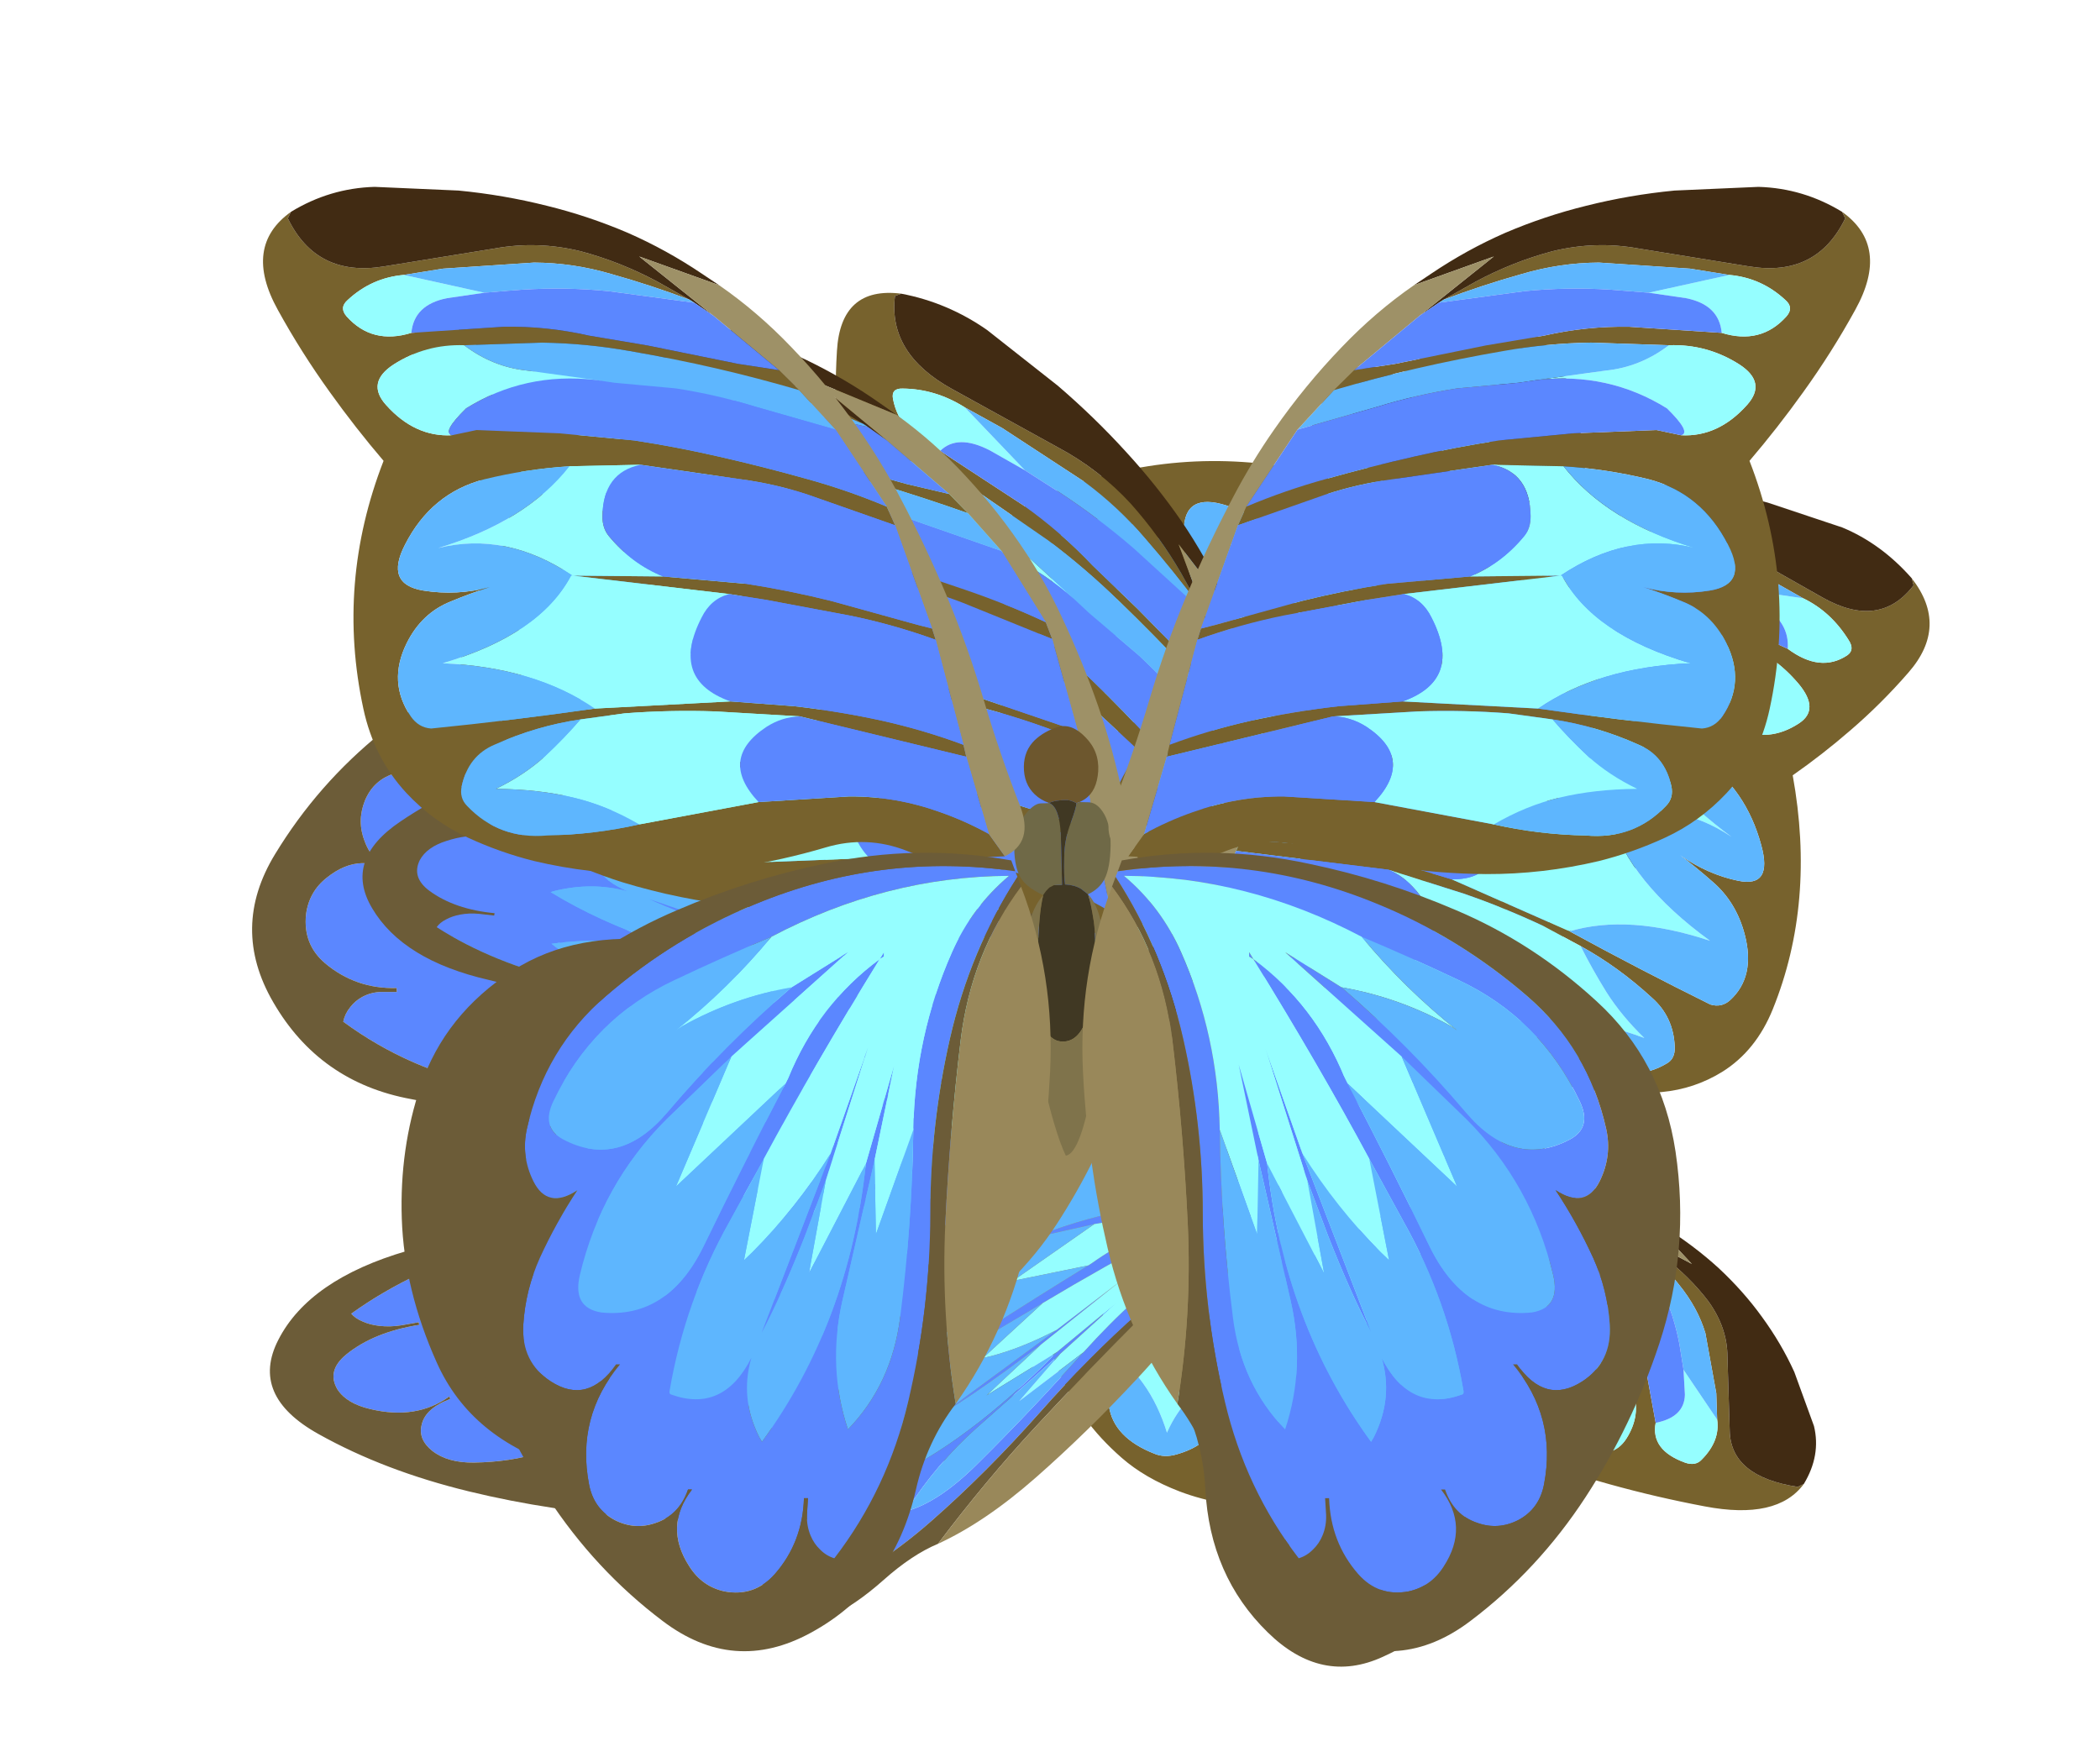 <?xml version="1.0" encoding="UTF-8" standalone="no"?>
<svg xmlns:xlink="http://www.w3.org/1999/xlink" height="50.6px" width="60.3px" xmlns="http://www.w3.org/2000/svg">
  <g transform="matrix(1.0, 0.0, 0.0, 1.0, 0.0, 0.0)">
    <use height="84.15" id="butterfly" transform="matrix(0.7, 0.0, 0.0, 0.7, 2.125, 0.135)" width="83.7" xlink:href="#sprite0"/>
  </g>
  <defs>
    <g id="sprite0" transform="matrix(1.0, 0.0, 0.0, 1.0, 40.75, 47.45)">
      <use height="478.2" id="side" transform="matrix(-0.15, 0.0, 0.0, 0.15, 29.804, -35.029)" width="470.35" xlink:href="#sprite1"/>
      <use height="290.8" id="rooked" transform="matrix(0.162, 0.0, 0.0, 0.162, -35.285, -28.376)" width="414.05" xlink:href="#sprite2"/>
      <use height="75.9" id="angle1" transform="matrix(-1.0, 0.0, 0.0, 1.0, 42.95, -42.35)" width="77.35" xlink:href="#sprite3"/>
      <use height="68.1" id="angle2" transform="matrix(-1.0, 0.0, 0.0, 1.0, 41.2, -41.15)" width="76.1" xlink:href="#sprite4"/>
      <use height="379.55" id="top" transform="matrix(0.164, 0.0, 0.0, 0.178, -32.996, -47.461)" width="401.95" xlink:href="#sprite5"/>
    </g>
    <g id="sprite1" transform="matrix(1.0, 0.0, 0.0, 1.0, 198.7, 233.2)">
      <use height="34.0" transform="matrix(1.092, 0.0, 0.0, 1.092, -24.765, -8.419)" width="107.55" xlink:href="#shape0"/>
      <use height="158.45" transform="matrix(-0.176, 1.077, 1.184, 0.193, -135.016, -233.196)" width="190.5" xlink:href="#shape1"/>
      <use height="184.0" transform="matrix(-0.067, 1.09, 1.09, 0.067, 27.191, -152.721)" width="149.5" xlink:href="#shape2"/>
    </g>
    <g id="shape0" transform="matrix(1.0, 0.0, 0.0, 1.0, 53.8, 17.0)">
      <path d="M-37.65 -0.65 Q-39.25 0.3 -40.7 0.7 L-42.7 1.0 Q-48.05 1.0 -51.15 -1.9 -54.25 -4.85 -53.7 -9.3 -53.15 -13.8 -46.0 -16.45 -41.45 -18.0 -36.7 -15.05 -33.5 -13.05 -32.05 -10.0 L-33.2 -10.1 -33.4 -10.0 -32.05 -10.0 Q-31.7 -9.0 -31.7 -8.0 -31.7 -5.1 -35.75 -2.0 L-37.65 -0.65" fill="#6d572e" fill-rule="evenodd" stroke="none"/>
      <path d="M-37.65 -0.65 L-35.75 -2.0 Q-31.7 -5.1 -31.7 -8.0 -31.7 -9.0 -32.05 -10.0 L-26.7 -10.0 -21.75 -10.25 -18.05 -9.7 Q-14.1 -8.75 -12.4 -7.6 L-9.6 -5.5 Q-8.6 -4.65 -9.05 -3.1 L-9.1 -3.05 Q-12.3 -0.4 -12.3 2.0 -12.3 5.05 -11.2 7.5 L-13.15 11.05 Q-16.05 15.95 -21.4 14.7 -26.75 13.4 -31.3 9.85 -35.85 6.25 -36.25 3.3 -36.7 0.35 -37.65 -0.65" fill="#6f6947" fill-rule="evenodd" stroke="none"/>
      <path d="M-9.05 -3.1 Q-2.7 -8.65 2.4 -9.5 7.75 -10.4 24.1 -7.6 22.65 -2.0 16.8 1.95 10.85 6.0 3.1 6.0 2.95 11.35 -0.75 15.65 L-4.65 14.0 Q-9.4 11.5 -11.2 7.5 -12.3 5.05 -12.3 2.0 -12.3 -0.4 -9.1 -3.05 L-9.05 -3.1" fill="#403823" fill-rule="evenodd" stroke="none"/>
      <path d="M24.1 -7.6 L36.0 -5.8 Q55.0 -3.3 53.65 -0.75 51.15 3.85 35.45 9.7 15.8 17.0 8.65 17.0 3.55 17.0 -0.75 15.65 2.95 11.35 3.1 6.0 10.85 6.0 16.8 1.95 22.65 -2.0 24.1 -7.6" fill="#7f734b" fill-rule="evenodd" stroke="none"/>
    </g>
    <g id="shape1" transform="matrix(1.0, 0.0, 0.0, 1.0, 187.05, 150.15)">
      <path d="M-1.5 4.2 L-14.9 4.8 Q-20.65 5.05 -26.15 2.9 -36.05 -0.65 -46.3 2.15 -68.25 8.15 -90.95 8.3 -105.2 8.35 -119.2 5.3 -127.7 3.35 -135.8 -0.1 -144.5 -3.8 -151.2 -10.4 -159.3 -18.45 -161.95 -29.8 -168.75 -58.85 -156.9 -86.95 -163.9 -94.5 -170.35 -102.8 -177.5 -111.95 -183.35 -121.75 -192.15 -136.4 -180.05 -144.35 L-180.85 -142.85 Q-173.7 -129.25 -156.9 -131.75 L-129.1 -135.9 Q-118.35 -137.7 -107.55 -135.25 -97.6 -132.8 -88.4 -128.25 L-80.4 -124.1 Q-90.05 -127.45 -99.9 -130.0 -109.45 -132.6 -119.25 -132.65 L-142.05 -131.25 -151.85 -129.8 Q-159.9 -129.15 -165.9 -124.0 -168.05 -122.25 -166.15 -120.25 -159.75 -113.65 -149.95 -116.45 L-126.9 -117.85 Q-116.2 -118.05 -105.45 -115.8 L-90.95 -113.55 -68.25 -109.3 -58.0 -107.85 -52.95 -103.25 Q-63.35 -106.05 -73.65 -108.25 -84.25 -110.5 -95.25 -112.25 -106.2 -114.05 -117.25 -114.2 L-136.75 -113.6 Q-146.35 -113.9 -154.4 -109.15 -161.3 -105.0 -156.3 -99.85 -149.1 -92.4 -139.8 -92.85 L-133.65 -94.05 -112.95 -93.3 -94.2 -91.65 Q-83.5 -90.15 -72.9 -87.9 -61.9 -85.6 -50.9 -82.75 -40.7 -80.15 -31.05 -76.4 L-28.95 -72.1 -50.9 -79.2 Q-59.0 -81.65 -67.55 -82.7 L-92.65 -86.05 -110.4 -85.7 Q-121.3 -85.05 -131.7 -82.7 -145.0 -79.5 -151.55 -67.6 -156.65 -58.5 -146.95 -57.05 -138.55 -55.8 -130.3 -57.85 -135.25 -56.4 -140.05 -54.55 -147.35 -51.9 -151.1 -44.95 -155.95 -35.95 -150.1 -28.05 -148.15 -25.45 -145.0 -25.25 -124.45 -27.15 -104.05 -29.85 L-70.15 -31.5 -54.2 -30.4 Q-42.8 -29.2 -31.95 -27.0 -21.6 -24.85 -11.85 -21.5 L-11.15 -18.75 -52.75 -28.05 -74.0 -29.2 Q-85.3 -29.55 -96.6 -28.75 L-107.65 -27.35 Q-118.7 -25.85 -129.1 -21.55 -135.7 -19.0 -137.35 -12.0 -138.0 -9.25 -136.0 -7.4 -127.95 0.4 -115.95 -0.6 -104.3 -0.8 -92.95 -3.15 L-63.1 -8.3 -40.4 -9.6 Q-28.7 -9.65 -17.6 -5.95 -11.4 -3.95 -5.5 -0.95 L-1.5 4.2 M-70.45 -56.25 L-109.6 -60.5 -87.0 -60.3 -66.15 -58.6 Q-55.35 -57.05 -44.9 -54.65 L-23.35 -49.15 -19.7 -48.3 -18.8 -45.7 Q-29.4 -49.25 -40.35 -51.3 L-61.15 -54.9 -70.45 -56.25" fill="#77622d" fill-rule="evenodd" stroke="none"/>
      <path d="M-80.4 -124.1 L-88.4 -128.25 Q-97.6 -132.8 -107.55 -135.25 -118.35 -137.7 -129.1 -135.9 L-156.9 -131.75 Q-173.7 -129.25 -180.85 -142.85 L-180.05 -144.35 Q-170.35 -149.8 -159.15 -150.1 L-138.15 -149.25 Q-126.9 -148.25 -116.1 -145.75 -105.7 -143.4 -95.8 -139.5 -86.15 -135.6 -77.3 -130.1 L-73.0 -127.45 -92.95 -134.05 -74.4 -120.4 -79.2 -123.4 -80.4 -124.1" fill="#412b13" fill-rule="evenodd" stroke="none"/>
      <path d="M-63.1 -8.3 L-92.95 -3.15 Q-101.0 -7.5 -109.5 -9.35 -118.05 -11.25 -128.8 -11.35 -121.75 -14.5 -116.65 -18.75 -111.65 -23.05 -107.65 -27.35 L-96.6 -28.75 Q-85.3 -29.55 -74.0 -29.2 L-52.75 -28.05 Q-57.2 -27.95 -61.1 -25.65 -73.25 -18.25 -63.1 -8.3 M-70.15 -31.5 L-104.05 -29.85 Q-119.1 -39.35 -142.1 -40.3 -117.8 -46.9 -110.0 -60.5 L-109.95 -60.55 -109.65 -60.5 Q-126.3 -70.75 -143.25 -66.85 -121.25 -72.95 -110.4 -85.7 L-92.65 -86.05 Q-102.0 -84.25 -102.15 -74.25 -102.2 -71.4 -100.5 -69.55 -94.8 -63.2 -87.0 -60.3 L-109.6 -60.5 -70.45 -56.25 Q-75.05 -55.15 -77.35 -50.85 -85.35 -36.5 -70.15 -31.5 M-139.8 -92.85 Q-149.1 -92.4 -156.3 -99.85 -161.3 -105.0 -154.4 -109.15 -146.35 -113.9 -136.75 -113.6 -129.55 -108.55 -120.9 -107.75 L-103.9 -105.6 Q-121.6 -107.45 -136.25 -99.05 -142.45 -93.45 -139.8 -92.85 M-149.95 -116.45 Q-159.75 -113.65 -166.15 -120.25 -168.05 -122.25 -165.9 -124.0 -159.9 -129.15 -151.85 -129.8 L-131.7 -125.7 -141.0 -124.45 Q-149.3 -122.95 -149.95 -116.45" fill="#95feff" fill-rule="evenodd" stroke="none"/>
      <path d="M-92.95 -3.15 Q-104.3 -0.8 -115.95 -0.6 -127.95 0.4 -136.0 -7.4 -138.0 -9.25 -137.35 -12.0 -135.7 -19.0 -129.1 -21.55 -118.7 -25.85 -107.65 -27.35 -111.65 -23.05 -116.65 -18.75 -121.75 -14.5 -128.8 -11.35 -118.05 -11.25 -109.5 -9.35 -101.0 -7.5 -92.95 -3.15 M-104.05 -29.85 Q-124.45 -27.15 -145.0 -25.25 -148.15 -25.45 -150.1 -28.05 -155.95 -35.95 -151.1 -44.95 -147.35 -51.9 -140.05 -54.55 -135.25 -56.4 -130.3 -57.85 -138.55 -55.8 -146.95 -57.05 -156.65 -58.5 -151.55 -67.6 -145.0 -79.5 -131.7 -82.7 -121.3 -85.05 -110.4 -85.7 -121.25 -72.95 -143.25 -66.85 -126.3 -70.75 -109.65 -60.5 L-109.95 -60.55 -110.0 -60.5 Q-117.8 -46.9 -142.1 -40.3 -119.1 -39.35 -104.05 -29.85 M-136.75 -113.6 L-117.25 -114.2 Q-106.2 -114.05 -95.25 -112.25 -84.25 -110.5 -73.65 -108.25 -63.35 -106.05 -52.95 -103.25 L-43.85 -94.15 -63.95 -99.45 Q-73.65 -102.2 -83.8 -103.65 L-99.15 -104.95 -103.9 -105.6 -120.9 -107.75 Q-129.55 -108.55 -136.75 -113.6 M-151.85 -129.8 L-142.05 -131.25 -119.25 -132.65 Q-109.45 -132.6 -99.9 -130.0 -90.05 -127.45 -80.4 -124.1 L-79.2 -123.4 -100.55 -126.05 Q-111.3 -127.05 -122.2 -126.4 L-131.7 -125.7 -151.85 -129.8" fill="#5eb6fe" fill-rule="evenodd" stroke="none"/>
      <path d="M-1.5 4.2 L-5.5 -0.95 -11.15 -18.75 -11.85 -21.5 -18.8 -45.7 -19.7 -48.3 -28.95 -72.1 -31.05 -76.4 -43.85 -94.15 -52.95 -103.25 -58.0 -107.85 -74.4 -120.4 -92.95 -134.05 -73.0 -127.45 Q-63.35 -121.3 -54.9 -113.15 -45.7 -104.35 -38.0 -94.15 -32.35 -86.7 -27.75 -78.6 -21.25 -67.3 -15.9 -55.5 -10.75 -44.15 -6.85 -32.05 -2.85 -19.6 2.25 -7.55 5.85 0.95 -1.5 4.2" fill="#9e9167" fill-rule="evenodd" stroke="none"/>
      <path d="M-5.5 -0.95 Q-11.4 -3.95 -17.6 -5.95 -28.7 -9.65 -40.4 -9.6 L-63.1 -8.3 Q-73.25 -18.25 -61.1 -25.65 -57.2 -27.95 -52.75 -28.05 L-11.15 -18.75 -5.5 -0.95 M-11.85 -21.5 Q-21.6 -24.85 -31.95 -27.0 -42.8 -29.2 -54.2 -30.4 L-70.15 -31.5 Q-85.35 -36.5 -77.35 -50.85 -75.05 -55.15 -70.45 -56.25 L-61.15 -54.9 -40.35 -51.3 Q-29.4 -49.25 -18.8 -45.7 L-11.85 -21.5 M-92.65 -86.05 L-67.55 -82.7 Q-59.0 -81.65 -50.9 -79.2 L-28.95 -72.1 -19.7 -48.3 -23.35 -49.15 -44.9 -54.65 Q-55.35 -57.05 -66.15 -58.6 L-87.0 -60.3 Q-94.8 -63.2 -100.5 -69.55 -102.2 -71.4 -102.15 -74.25 -102.0 -84.25 -92.65 -86.05 M-31.05 -76.4 Q-40.7 -80.15 -50.9 -82.75 -61.9 -85.6 -72.9 -87.9 -83.5 -90.15 -94.2 -91.65 L-112.95 -93.3 -133.65 -94.05 -139.8 -92.85 Q-142.45 -93.45 -136.25 -99.05 -121.6 -107.45 -103.9 -105.6 L-99.15 -104.95 -83.8 -103.65 Q-73.65 -102.2 -63.95 -99.45 L-43.85 -94.15 -31.05 -76.4 M-58.0 -107.85 L-68.25 -109.3 -90.95 -113.55 -105.45 -115.8 Q-116.2 -118.05 -126.9 -117.85 L-149.95 -116.45 Q-149.3 -122.95 -141.0 -124.45 L-131.7 -125.7 -122.2 -126.4 Q-111.3 -127.05 -100.55 -126.05 L-79.2 -123.4 -74.4 -120.4 -58.0 -107.85" fill="#5b87ff" fill-rule="evenodd" stroke="none"/>
    </g>
    <g id="shape2" transform="matrix(1.0, 0.0, 0.0, 1.0, 138.75, 7.0)">
      <path d="M1.9 -2.75 L2.45 -1.45 Q-9.4 15.45 -14.45 35.85 -19.35 55.7 -19.35 76.15 -19.4 98.2 -24.9 119.55 -30.05 139.65 -43.35 155.6 -45.35 155.05 -46.9 153.6 -48.45 152.25 -49.3 150.35 -50.3 148.15 -50.2 145.6 L-49.95 141.75 -50.95 141.75 Q-51.3 151.95 -58.25 159.25 -63.3 164.5 -70.75 163.25 -76.4 162.15 -79.6 157.5 -86.1 148.3 -78.95 139.75 L-79.95 139.75 Q-82.15 145.65 -88.05 147.45 -93.25 149.15 -98.25 146.8 -103.5 144.25 -104.7 138.6 -107.95 123.05 -96.95 110.9 L-97.95 110.9 Q-105.05 120.3 -114.25 114.85 -121.7 110.4 -121.15 101.75 -120.6 93.7 -117.0 86.35 -112.95 78.2 -107.6 70.75 -115.1 75.3 -118.65 68.65 -121.75 62.85 -120.25 56.6 -115.75 38.1 -100.4 25.95 -83.45 12.5 -63.2 4.85 -31.6 -7.2 1.9 -2.75 M-55.55 46.15 L-54.9 44.95 Q-47.35 27.9 -32.0 17.5 L-30.95 15.9 -30.95 16.9 -32.0 17.5 Q-48.3 41.8 -61.0 63.55 L-69.6 78.05 Q-80.7 96.25 -84.55 116.95 -84.7 117.75 -84.2 117.85 -71.15 122.2 -64.1 109.4 -67.05 118.65 -62.15 127.65 L-61.45 128.75 Q-39.65 101.2 -35.45 64.6 L-28.35 41.85 -33.3 63.85 -41.35 96.3 Q-45.1 111.6 -39.95 125.9 -29.0 115.45 -26.9 100.15 -23.9 78.55 -23.6 56.85 -23.2 35.15 -13.9 15.85 -8.9 5.45 0.35 -1.7 -30.5 -1.55 -59.1 12.35 -71.25 17.05 -83.15 22.25 -103.8 31.15 -113.65 50.3 -116.75 56.3 -111.2 59.05 -97.15 65.9 -85.15 52.85 -70.75 37.2 -54.05 24.0 L-39.95 15.9 -69.1 39.95 -85.3 54.4 Q-101.6 69.4 -107.0 90.3 -108.95 97.9 -101.6 98.95 -84.95 100.45 -76.05 83.65 -66.1 64.75 -55.55 46.15 M-44.3 62.35 L-34.95 37.9 -45.5 68.55 -50.7 81.3 Q-56.45 94.75 -61.55 103.65 L-44.3 62.35" fill="#5b87ff" fill-rule="evenodd" stroke="none"/>
      <path d="M1.9 -2.75 Q-31.6 -7.2 -63.2 4.85 -83.45 12.5 -100.4 25.95 -115.75 38.1 -120.25 56.6 -121.75 62.85 -118.65 68.65 -115.1 75.3 -107.6 70.75 -112.95 78.2 -117.0 86.35 -120.6 93.7 -121.15 101.75 -121.7 110.4 -114.25 114.85 -105.05 120.3 -97.95 110.9 L-96.95 110.9 Q-107.95 123.05 -104.7 138.6 -103.5 144.25 -98.25 146.8 -93.25 149.15 -88.05 147.45 -82.15 145.65 -79.95 139.75 L-78.95 139.75 Q-86.1 148.3 -79.6 157.5 -76.4 162.15 -70.75 163.25 -63.3 164.5 -58.25 159.25 -51.3 151.95 -50.95 141.75 L-49.95 141.75 -50.2 145.6 Q-50.3 148.15 -49.3 150.35 -48.45 152.25 -46.9 153.6 -45.35 155.05 -43.35 155.6 -30.05 139.65 -24.9 119.55 -19.4 98.2 -19.35 76.15 -19.35 55.7 -14.45 35.85 -9.4 15.45 2.45 -1.45 L3.35 0.8 Q-9.1 16.15 -11.75 36.15 -14.5 57.25 -15.6 78.55 -16.65 99.5 -13.0 120.0 -20.25 128.75 -22.95 139.8 -28.55 162.45 -49.3 172.8 -68.55 182.45 -86.3 170.05 -103.2 158.3 -115.1 141.5 -126.75 125.05 -133.55 106.1 -141.25 84.55 -137.6 61.85 -134.2 41.0 -117.9 27.25 -102.0 13.75 -82.65 6.2 -64.85 -0.85 -46.05 -4.45 -22.6 -9.15 0.9 -5.25 L1.9 -2.75" fill="#6c5c38" fill-rule="evenodd" stroke="none"/>
      <path d="M3.35 0.8 Q11.85 21.25 10.6 43.7 9.5 64.25 4.45 84.1 -0.6 103.9 -13.0 120.0 -16.65 99.5 -15.6 78.55 -14.5 57.25 -11.75 36.15 -9.1 16.15 3.35 0.8" fill="#99885a" fill-rule="evenodd" stroke="none"/>
      <path d="M-61.0 63.55 Q-48.3 41.8 -32.0 17.5 L-30.95 16.9 -30.95 15.9 -32.0 17.5 Q-47.35 27.9 -54.9 44.95 L-55.55 46.15 -82.95 69.9 -69.1 39.95 -39.95 15.9 -54.05 24.0 Q-68.45 26.3 -81.3 32.9 L-82.95 33.9 Q-69.9 24.35 -59.1 12.35 -30.5 -1.55 0.35 -1.7 -8.9 5.45 -13.9 15.85 -23.2 35.15 -23.6 56.85 L-32.95 80.9 -33.3 63.85 -28.35 41.85 -35.45 64.6 -49.7 89.9 -45.5 68.55 -34.95 37.9 -44.3 62.35 Q-52.85 74.85 -63.8 85.0 L-65.95 86.9 -61.0 63.55" fill="#95feff" fill-rule="evenodd" stroke="none"/>
      <path d="M-61.0 63.55 L-65.95 86.9 -63.8 85.0 Q-52.85 74.85 -44.3 62.35 L-61.55 103.65 Q-56.45 94.75 -50.7 81.3 L-45.5 68.55 -49.7 89.9 -35.45 64.6 Q-39.65 101.2 -61.45 128.75 L-62.15 127.65 Q-67.05 118.65 -64.1 109.4 -71.15 122.2 -84.2 117.85 -84.7 117.75 -84.55 116.95 -80.7 96.25 -69.6 78.05 L-61.0 63.55 M-33.3 63.85 L-32.95 80.9 -23.6 56.85 Q-23.9 78.55 -26.9 100.15 -29.0 115.45 -39.95 125.9 -45.1 111.6 -41.35 96.3 L-33.3 63.85 M-59.1 12.35 Q-69.9 24.35 -82.95 33.9 L-81.3 32.9 Q-68.45 26.3 -54.05 24.0 -70.75 37.2 -85.15 52.85 -97.15 65.9 -111.2 59.05 -116.75 56.3 -113.65 50.3 -103.8 31.15 -83.15 22.25 -71.25 17.05 -59.1 12.35 M-69.1 39.95 L-82.95 69.9 -55.55 46.15 Q-66.1 64.75 -76.05 83.65 -84.95 100.45 -101.6 98.95 -108.95 97.9 -107.0 90.3 -101.6 69.4 -85.3 54.4 L-69.1 39.95" fill="#5eb6fe" fill-rule="evenodd" stroke="none"/>
    </g>
    <g id="sprite2" transform="matrix(1.0, 0.0, 0.0, 1.0, 206.95, 162.95)">
      <use height="184.0" transform="matrix(-0.121, 0.599, -0.993, -0.073, 24.156, -92.343)" width="149.5" xlink:href="#shape2"/>
      <use height="158.45" transform="matrix(-0.121, 0.599, -0.993, -0.073, 172.089, -110.839)" width="190.5" xlink:href="#shape1"/>
      <use height="34.0" transform="matrix(-0.999, -0.038, -0.038, 0.999, 42.759, -21.882)" width="107.55" xlink:href="#shape0"/>
      <use height="184.0" transform="matrix(-0.191, -0.658, -1.139, 0.156, 32.949, 88.219)" width="149.5" xlink:href="#shape2"/>
      <use height="158.45" transform="matrix(-0.191, -0.658, -1.139, 0.156, 205.284, 97.625)" width="190.5" xlink:href="#shape1"/>
    </g>
    <g id="sprite3" transform="matrix(1.0, 0.0, 0.0, 1.0, 34.55, 44.3)">
      <use height="34.0" transform="matrix(0.106, 0.106, -0.106, 0.106, -1.703, -6.359)" width="107.55" xlink:href="#shape0"/>
      <use height="158.45" transform="matrix(-0.142, 0.104, 0.096, 0.119, 15.653, -38.962)" width="190.5" xlink:href="#shape1"/>
      <use height="184.0" transform="matrix(-0.148, 0.109, 0.099, 0.097, 24.503, -16.579)" width="149.5" xlink:href="#shape2"/>
      <use height="158.45" transform="matrix(-0.055, 0.083, 0.096, 0.134, -4.053, -35.95)" width="190.5" xlink:href="#shape1"/>
      <use height="184.0" transform="matrix(-0.027, 0.074, 0.099, 0.112, 4.53, -9.784)" width="149.5" xlink:href="#shape2"/>
    </g>
    <g id="sprite4" transform="matrix(1.0, 0.0, 0.0, 1.0, 36.1, 31.95)">
      <use height="34.0" transform="matrix(0.039, 0.145, -0.145, 0.039, 1.424, -6.955)" width="107.55" xlink:href="#shape0"/>
      <use height="158.45" transform="matrix(-0.175, 0.019, 0.024, 0.151, 31.517, -27.014)" width="190.5" xlink:href="#shape1"/>
      <use height="184.0" transform="matrix(-0.182, 0.021, 0.037, 0.134, 28.215, -3.458)" width="149.5" xlink:href="#shape2"/>
      <use height="158.45" transform="matrix(0.144, -0.055, 0.027, 0.163, -30.7, -15.277)" width="190.5" xlink:href="#shape1"/>
      <use height="184.0" transform="matrix(0.126, -0.038, 0.023, 0.148, -18.525, 5.32)" width="149.5" xlink:href="#shape2"/>
    </g>
    <g id="sprite5" transform="matrix(1.0, 0.0, 0.0, 1.0, 200.95, 210.75)">
      <use height="99.0" transform="matrix(1.0, 0.0, 0.0, 1.0, -13.05, -44.4)" width="24.1" xlink:href="#shape3"/>
      <use height="158.45" transform="matrix(1.0, 0.0, 0.0, 1.0, -200.95, -168.75)" width="190.5" xlink:href="#shape1"/>
      <use height="184.0" transform="matrix(1.0, 0.0, 0.0, 1.0, -153.45, -15.2)" width="149.5" xlink:href="#shape2"/>
      <use height="158.45" transform="matrix(-1.0, 0.0, 0.0, 1.0, 201.0, -168.75)" width="190.5" xlink:href="#shape1"/>
      <use height="184.0" transform="matrix(-1.0, 0.0, 0.0, 1.0, 153.5, -15.2)" width="149.5" xlink:href="#shape2"/>
    </g>
    <g id="shape3" transform="matrix(1.0, 0.0, 0.0, 1.0, 12.05, 49.5)">
      <path d="M-3.35 -31.8 Q-5.4 -32.45 -6.9 -33.75 -9.7 -36.2 -9.65 -40.2 -9.6 -43.85 -6.95 -46.25 -4.6 -48.3 -1.2 -49.3 2.3 -50.25 5.75 -46.95 9.25 -43.7 8.95 -39.1 8.6 -34.55 5.65 -32.7 5.0 -32.3 4.25 -32.0 L3.5 -31.75 Q2.2 -32.4 1.2 -32.45 -1.7 -32.5 -3.35 -31.8" fill="#6d572e" fill-rule="evenodd" stroke="none"/>
      <path d="M4.25 -32.0 L4.45 -32.0 6.7 -31.95 Q8.9 -31.8 10.55 -29.05 12.1 -26.35 12.05 -22.0 11.95 -16.75 10.5 -14.2 9.2 -11.95 6.4 -10.75 L4.65 -12.0 Q3.0 -12.9 0.8 -13.0 L0.65 -13.0 Q0.35 -14.95 0.45 -19.15 0.45 -23.35 2.1 -27.25 3.45 -30.65 3.5 -31.75 L4.25 -32.0 M-4.8 -10.55 Q-9.45 -12.5 -10.8 -15.15 -12.15 -17.75 -12.05 -22.4 -12.0 -26.0 -9.6 -28.8 -7.25 -31.65 -5.45 -31.7 L-3.6 -31.75 -3.35 -31.8 Q-0.7 -30.85 -0.4 -24.35 L-0.1 -12.9 -2.1 -12.85 -3.25 -12.3 -4.05 -11.55 -4.6 -10.85 -4.8 -10.55" fill="#6f6947" fill-rule="evenodd" stroke="none"/>
      <path d="M-3.35 -31.8 Q-1.7 -32.5 1.2 -32.45 2.2 -32.4 3.5 -31.75 3.45 -30.65 2.1 -27.25 0.45 -23.35 0.45 -19.15 0.35 -14.95 0.65 -13.0 L0.8 -13.0 Q3.0 -12.9 4.65 -12.0 L6.4 -10.75 Q7.1 -8.9 7.85 -4.45 8.45 -0.1 8.15 5.8 7.8 11.7 6.65 16.0 4.75 23.3 0.0 23.2 -6.55 23.1 -6.3 7.1 -6.15 -1.05 -5.75 -4.6 -5.45 -8.1 -4.8 -10.55 L-4.6 -10.85 -4.05 -11.55 -3.25 -12.3 -2.1 -12.85 -0.1 -12.9 -0.4 -24.35 Q-0.7 -30.85 -3.35 -31.8" fill="#403823" fill-rule="evenodd" stroke="none"/>
      <path d="M6.4 -10.75 Q8.15 -9.05 9.15 -6.05 10.65 -1.55 10.5 7.15 10.3 18.2 7.75 32.15 4.65 49.0 0.85 49.5 -1.95 44.25 -5.55 29.4 -9.55 13.35 -9.4 4.95 -9.3 -1.4 -7.85 -5.45 -6.8 -8.45 -4.8 -10.55 -5.45 -8.1 -5.75 -4.6 -6.15 -1.05 -6.3 7.1 -6.55 23.1 0.0 23.2 4.75 23.3 6.65 16.0 7.8 11.7 8.15 5.8 8.45 -0.1 7.85 -4.45 7.1 -8.9 6.4 -10.75" fill="#7f734b" fill-rule="evenodd" stroke="none"/>
    </g>
  </defs>
</svg>

